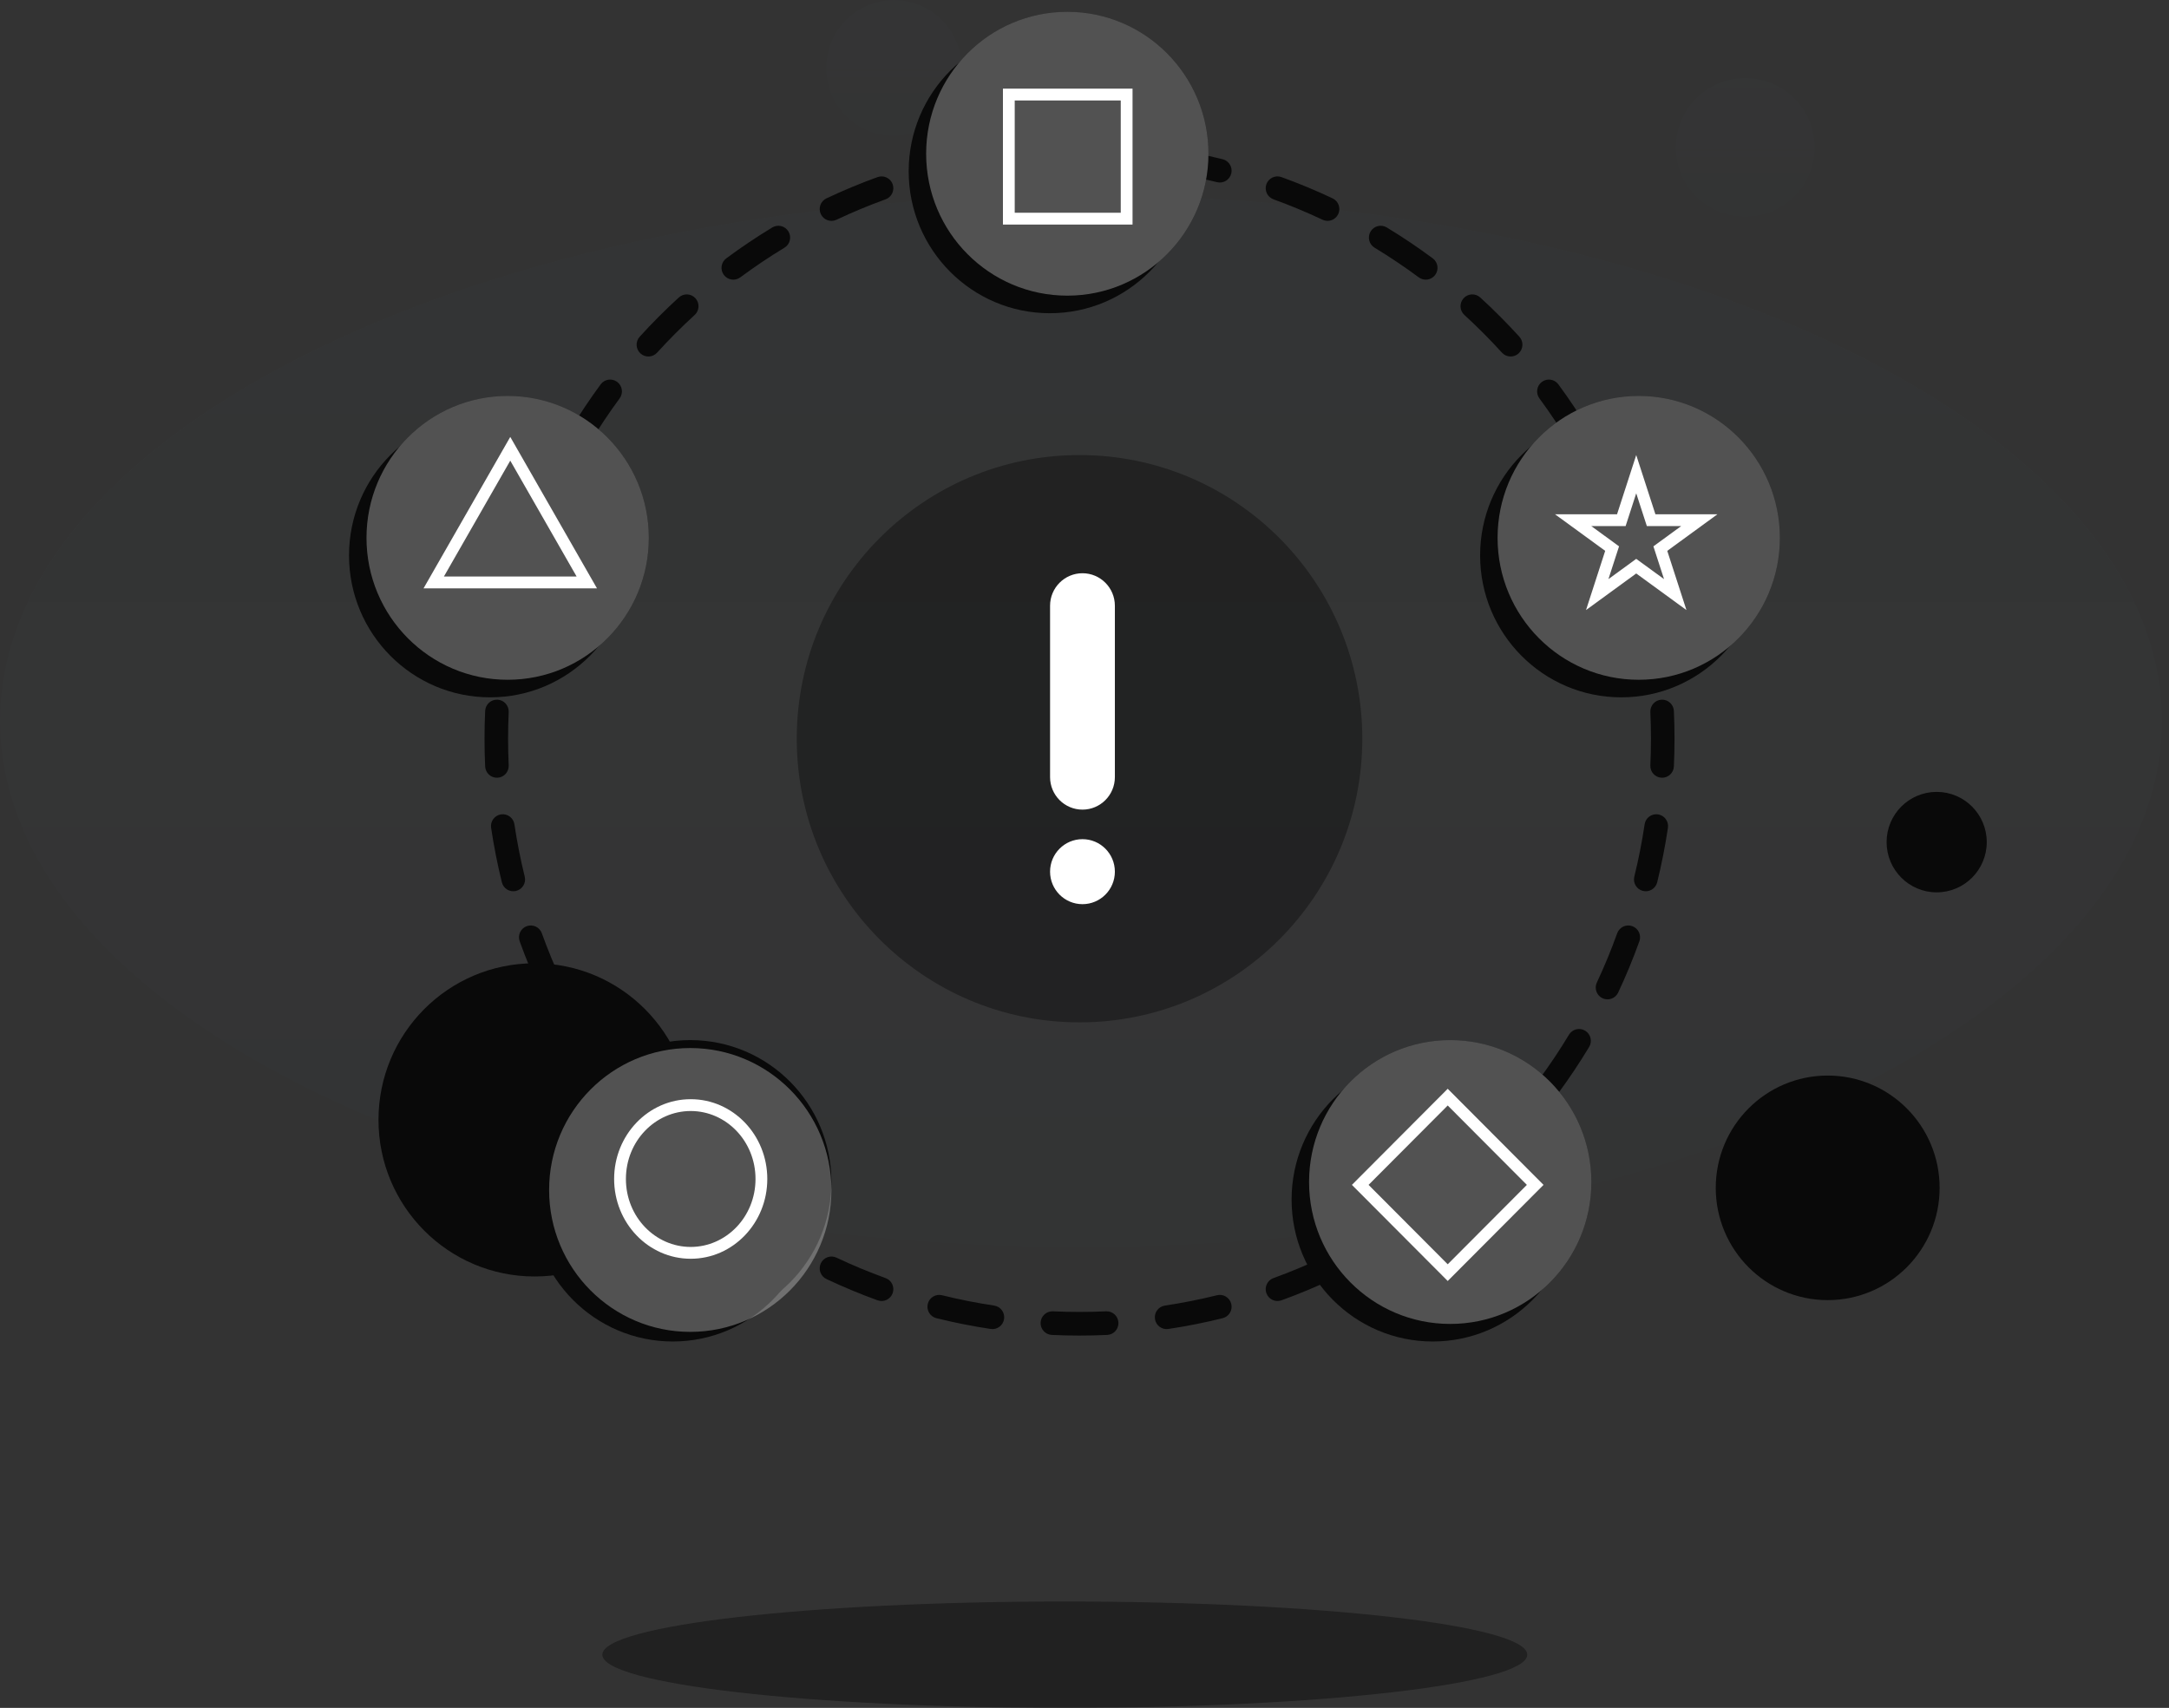 <svg width="273" height="215" viewBox="0 0 273 215" fill="none" xmlns="http://www.w3.org/2000/svg">
<rect x="0" y="0" width="273" height="215" fill="#333333" stroke="none"/>
<g opacity="0.08">
<path opacity="0.08" d="M272.122 90.762C272.122 127.33 211.206 156.973 136.061 156.973C60.917 156.973 0 127.33 0 90.762C0 54.195 60.917 24.551 136.061 24.551C211.206 24.551 272.122 54.195 272.122 90.762Z" fill="#2D9CDB"/>
<path opacity="0.08" d="M272.122 90.762C272.122 127.33 211.206 156.973 136.061 156.973C60.917 156.973 0 127.33 0 90.762C0 54.195 60.917 24.551 136.061 24.551C211.206 24.551 272.122 54.195 272.122 90.762Z" fill="url(#paint0_linear)"/>
</g>
<g opacity="0.07">
<path opacity="0.07" d="M228.408 18.553C228.408 23.375 224.493 27.284 219.665 27.284C214.836 27.284 210.922 23.375 210.922 18.553C210.922 13.731 214.836 9.822 219.665 9.822C224.493 9.822 228.408 13.731 228.408 18.553Z" fill="#2D9CDB"/>
<path opacity="0.07" d="M228.408 18.553C228.408 23.375 224.493 27.284 219.665 27.284C214.836 27.284 210.922 23.375 210.922 18.553C210.922 13.731 214.836 9.822 219.665 9.822C224.493 9.822 228.408 13.731 228.408 18.553Z" fill="url(#paint1_linear)"/>
</g>
<g opacity="0.07">
<path opacity="0.07" d="M121.044 8.555C121.044 13.28 117.227 17.111 112.517 17.111C107.808 17.111 103.99 13.28 103.99 8.555C103.99 3.83 107.808 0 112.517 0C117.227 0 121.044 3.83 121.044 8.555Z" fill="#2D9CDB"/>
<path opacity="0.07" d="M121.044 8.555C121.044 13.28 117.227 17.111 112.517 17.111C107.808 17.111 103.99 13.28 103.99 8.555C103.99 3.83 107.808 0 112.517 0C117.227 0 121.044 3.83 121.044 8.555Z" fill="url(#paint2_linear)"/>
</g>
<path d="M244.129 149.533C244.129 157.339 237.822 163.668 230.041 163.668C222.26 163.668 215.953 157.339 215.953 149.533C215.953 141.726 222.26 135.398 230.041 135.398C237.822 135.398 244.129 141.726 244.129 149.533Z" fill="#090909"/>
<path d="M86.937 140.977C86.937 151.865 78.139 160.692 67.288 160.692C56.436 160.692 47.638 151.865 47.638 140.977C47.638 130.089 56.436 121.263 67.288 121.263C78.139 121.263 86.937 130.089 86.937 140.977Z" fill="#090909"/>
<path d="M250.061 106.012C250.061 109.504 247.239 112.335 243.758 112.335C240.278 112.335 237.456 109.504 237.456 106.012C237.456 102.519 240.278 99.688 243.758 99.688C247.239 99.688 250.061 102.519 250.061 106.012Z" fill="#090909"/>
<path fill-rule="evenodd" clip-rule="evenodd" d="M132.391 17.934C133.545 17.881 134.706 17.855 135.874 17.855C137.041 17.855 138.202 17.881 139.356 17.934C140.174 17.972 140.807 18.668 140.77 19.489C140.732 20.31 140.039 20.945 139.221 20.907C138.111 20.856 136.996 20.83 135.874 20.83C134.752 20.83 133.636 20.856 132.527 20.907C131.708 20.945 131.015 20.31 130.977 19.489C130.94 18.668 131.573 17.972 132.391 17.934ZM126.378 19.938C126.5 20.75 125.941 21.508 125.131 21.63C122.909 21.963 120.721 22.399 118.57 22.932C117.775 23.129 116.971 22.642 116.775 21.844C116.579 21.046 117.064 20.24 117.859 20.043C120.099 19.488 122.378 19.034 124.692 18.687C125.502 18.565 126.257 19.125 126.378 19.938ZM145.369 19.938C145.49 19.125 146.245 18.565 147.055 18.687C149.369 19.034 151.648 19.488 153.888 20.043C154.683 20.24 155.169 21.046 154.972 21.844C154.776 22.642 153.972 23.129 153.177 22.932C151.027 22.399 148.838 21.963 146.616 21.63C145.806 21.508 145.248 20.75 145.369 19.938ZM112.353 23.188C112.631 23.961 112.232 24.814 111.461 25.093C109.355 25.855 107.294 26.714 105.284 27.663C104.543 28.013 103.659 27.694 103.311 26.95C102.962 26.207 103.28 25.32 104.021 24.971C106.114 23.982 108.261 23.088 110.455 22.294C111.225 22.015 112.075 22.415 112.353 23.188ZM159.394 23.188C159.672 22.415 160.522 22.015 161.293 22.294C163.486 23.088 165.633 23.982 167.726 24.971C168.467 25.32 168.785 26.207 168.436 26.95C168.088 27.694 167.204 28.013 166.463 27.663C164.453 26.714 162.392 25.855 160.286 25.093C159.516 24.814 159.116 23.961 159.394 23.188ZM99.237 29.139C99.661 29.843 99.436 30.757 98.735 31.182C96.823 32.342 94.968 33.588 93.177 34.915C92.519 35.404 91.59 35.264 91.103 34.603C90.617 33.942 90.756 33.01 91.415 32.522C93.279 31.14 95.21 29.842 97.201 28.635C97.902 28.21 98.814 28.436 99.237 29.139ZM172.51 29.139C172.933 28.436 173.845 28.21 174.546 28.635C176.537 29.842 178.468 31.14 180.332 32.522C180.991 33.01 181.131 33.942 180.644 34.603C180.157 35.264 179.229 35.404 178.57 34.915C176.779 33.588 174.925 32.342 173.012 31.182C172.311 30.757 172.086 29.843 172.51 29.139ZM87.532 37.546C88.084 38.154 88.041 39.095 87.436 39.648C85.787 41.156 84.209 42.74 82.706 44.394C82.154 45.001 81.216 45.045 80.611 44.491C80.006 43.937 79.962 42.996 80.514 42.389C82.078 40.667 83.722 39.019 85.438 37.449C86.043 36.896 86.981 36.939 87.532 37.546ZM184.215 37.546C184.766 36.939 185.704 36.896 186.31 37.449C188.026 39.019 189.669 40.667 191.233 42.389C191.785 42.996 191.741 43.937 191.136 44.491C190.531 45.045 189.593 45.001 189.041 44.394C187.538 42.74 185.96 41.156 184.312 39.648C183.706 39.095 183.663 38.154 184.215 37.546ZM77.677 48.074C78.336 48.562 78.475 49.493 77.989 50.154C76.665 51.951 75.423 53.812 74.268 55.731C73.844 56.434 72.933 56.66 72.232 56.235C71.531 55.81 71.306 54.895 71.729 54.192C72.933 52.194 74.226 50.257 75.603 48.386C76.09 47.725 77.019 47.585 77.677 48.074ZM194.07 48.074C194.729 47.585 195.657 47.725 196.144 48.386C197.521 50.257 198.815 52.194 200.018 54.192C200.441 54.895 200.216 55.81 199.515 56.235C198.814 56.66 197.903 56.434 197.479 55.731C196.324 53.812 195.082 51.951 193.758 50.154C193.272 49.493 193.411 48.562 194.07 48.074ZM70.05 60.322C70.791 60.672 71.109 61.558 70.76 62.301C69.814 64.318 68.959 66.386 68.199 68.499C67.921 69.272 67.071 69.673 66.301 69.394C65.53 69.115 65.131 68.262 65.409 67.489C66.201 65.288 67.092 63.135 68.077 61.034C68.425 60.291 69.309 59.972 70.05 60.322ZM201.697 60.322C202.438 59.972 203.322 60.291 203.67 61.034C204.656 63.135 205.547 65.288 206.338 67.489C206.616 68.262 206.217 69.115 205.447 69.394C204.676 69.673 203.826 69.272 203.548 68.499C202.788 66.386 201.933 64.318 200.987 62.301C200.638 61.558 200.956 60.672 201.697 60.322ZM64.961 73.831C65.756 74.028 66.241 74.834 66.045 75.632C65.514 77.789 65.08 79.985 64.747 82.215C64.626 83.028 63.871 83.588 63.061 83.466C62.251 83.344 61.692 82.587 61.814 81.774C62.16 79.453 62.612 77.166 63.166 74.918C63.362 74.121 64.166 73.634 64.961 73.831ZM206.786 73.831C207.581 73.634 208.385 74.121 208.582 74.918C209.135 77.166 209.587 79.453 209.933 81.774C210.055 82.587 209.496 83.344 208.686 83.466C207.876 83.588 207.122 83.028 207 82.215C206.668 79.985 206.233 77.789 205.702 75.632C205.506 74.834 205.991 74.028 206.786 73.831ZM62.613 88.08C63.431 88.118 64.064 88.814 64.027 89.635C63.976 90.748 63.95 91.867 63.95 92.993C63.95 94.118 63.976 95.238 64.027 96.351C64.064 97.172 63.431 97.868 62.613 97.905C61.795 97.943 61.101 97.308 61.064 96.487C61.011 95.329 60.984 94.164 60.984 92.993C60.984 91.822 61.011 90.657 61.064 89.499C61.101 88.678 61.795 88.043 62.613 88.08ZM209.134 88.08C209.952 88.043 210.646 88.678 210.683 89.499C210.736 90.657 210.763 91.822 210.763 92.993C210.763 94.164 210.736 95.329 210.683 96.487C210.646 97.308 209.952 97.943 209.134 97.905C208.316 97.868 207.683 97.172 207.72 96.351C207.771 95.238 207.797 94.118 207.797 92.993C207.797 91.867 207.771 90.748 207.72 89.635C207.683 88.814 208.316 88.118 209.134 88.08ZM63.061 102.52C63.871 102.398 64.626 102.958 64.747 103.771C65.08 106 65.514 108.196 66.045 110.354C66.241 111.152 65.756 111.958 64.961 112.155C64.166 112.352 63.362 111.865 63.166 111.067C62.612 108.82 62.16 106.533 61.814 104.212C61.692 103.399 62.251 102.641 63.061 102.52ZM208.686 102.52C209.496 102.641 210.055 103.399 209.933 104.212C209.587 106.533 209.135 108.82 208.582 111.067C208.385 111.865 207.581 112.352 206.786 112.155C205.991 111.958 205.506 111.152 205.702 110.354C206.233 108.196 206.668 106 207 103.771C207.122 102.958 207.876 102.398 208.686 102.52ZM66.301 116.592C67.071 116.313 67.921 116.713 68.199 117.486C68.959 119.6 69.814 121.668 70.76 123.684C71.109 124.428 70.791 125.314 70.05 125.664C69.309 126.014 68.425 125.695 68.077 124.951C67.092 122.851 66.201 120.698 65.409 118.496C65.131 117.723 65.53 116.871 66.301 116.592ZM205.447 116.592C206.217 116.871 206.616 117.723 206.338 118.496C205.547 120.698 204.656 122.851 203.67 124.951C203.322 125.695 202.438 126.014 201.697 125.664C200.956 125.314 200.638 124.428 200.987 123.684C201.933 121.668 202.788 119.6 203.548 117.486C203.826 116.713 204.676 116.313 205.447 116.592ZM72.232 129.751C72.933 129.326 73.844 129.552 74.268 130.255C75.423 132.174 76.665 134.034 77.989 135.831C78.475 136.492 78.336 137.424 77.677 137.912C77.019 138.4 76.09 138.261 75.603 137.6C74.226 135.729 72.933 133.792 71.729 131.794C71.306 131.091 71.531 130.176 72.232 129.751ZM199.515 129.751C200.216 130.176 200.441 131.091 200.018 131.794C198.815 133.792 197.521 135.729 196.144 137.6C195.657 138.261 194.729 138.4 194.07 137.912C193.411 137.424 193.272 136.492 193.758 135.831C195.082 134.034 196.324 132.174 197.479 130.255C197.903 129.552 198.814 129.326 199.515 129.751ZM80.611 141.495C81.216 140.941 82.154 140.985 82.706 141.592C84.209 143.246 85.787 144.83 87.436 146.337C88.041 146.891 88.084 147.832 87.532 148.439C86.981 149.047 86.043 149.09 85.438 148.537C83.722 146.967 82.078 145.318 80.514 143.597C79.962 142.989 80.006 142.048 80.611 141.495ZM191.136 141.495C191.741 142.048 191.785 142.989 191.233 143.597C189.669 145.318 188.026 146.967 186.31 148.537C185.704 149.09 184.766 149.047 184.215 148.439C183.663 147.832 183.706 146.891 184.312 146.337C185.96 144.83 187.538 143.246 189.041 141.592C189.593 140.985 190.531 140.941 191.136 141.495ZM91.103 151.383C91.59 150.722 92.519 150.582 93.177 151.07C94.968 152.398 96.823 153.644 98.735 154.803C99.436 155.228 99.661 156.143 99.237 156.846C98.814 157.55 97.902 157.775 97.201 157.35C95.21 156.143 93.279 154.846 91.415 153.464C90.756 152.975 90.617 152.044 91.103 151.383ZM180.644 151.383C181.131 152.044 180.991 152.975 180.332 153.464C178.468 154.846 176.537 156.143 174.546 157.35C173.845 157.775 172.933 157.55 172.51 156.846C172.086 156.143 172.311 155.228 173.012 154.803C174.925 153.644 176.779 152.398 178.57 151.07C179.229 150.582 180.157 150.722 180.644 151.383ZM103.311 159.035C103.659 158.292 104.543 157.973 105.284 158.323C107.294 159.272 109.355 160.13 111.461 160.893C112.232 161.172 112.631 162.024 112.353 162.797C112.075 163.57 111.225 163.971 110.455 163.692C108.261 162.898 106.114 162.004 104.021 161.015C103.28 160.665 102.962 159.779 103.311 159.035ZM168.436 159.035C168.785 159.779 168.467 160.665 167.726 161.015C165.633 162.004 163.486 162.898 161.293 163.692C160.522 163.971 159.672 163.57 159.394 162.797C159.116 162.024 159.516 161.172 160.286 160.893C162.392 160.13 164.453 159.272 166.463 158.323C167.204 157.973 168.088 158.292 168.436 159.035ZM116.775 164.142C116.971 163.344 117.775 162.857 118.57 163.054C120.721 163.587 122.909 164.022 125.131 164.356C125.941 164.478 126.5 165.235 126.378 166.048C126.257 166.861 125.502 167.421 124.692 167.299C122.378 166.952 120.099 166.498 117.859 165.943C117.064 165.746 116.579 164.939 116.775 164.142ZM154.972 164.142C155.169 164.939 154.683 165.746 153.888 165.943C151.648 166.498 149.369 166.952 147.055 167.299C146.245 167.421 145.49 166.861 145.369 166.048C145.248 165.235 145.806 164.478 146.616 164.356C148.838 164.022 151.027 163.587 153.177 163.054C153.972 162.857 154.776 163.344 154.972 164.142ZM130.977 166.497C131.015 165.676 131.708 165.041 132.527 165.079C133.636 165.13 134.752 165.155 135.874 165.155C136.996 165.155 138.111 165.13 139.221 165.079C140.039 165.041 140.732 165.676 140.77 166.497C140.807 167.318 140.174 168.014 139.356 168.051C138.202 168.104 137.041 168.131 135.874 168.131C134.706 168.131 133.545 168.104 132.391 168.051C131.573 168.014 130.94 167.318 130.977 166.497Z" fill="#090909"/>
<path d="M171.465 92.994C171.465 112.716 155.53 128.703 135.874 128.703C116.217 128.703 100.283 112.716 100.283 92.994C100.283 73.272 116.217 57.285 135.874 57.285C155.53 57.285 171.465 73.272 171.465 92.994Z" fill="#090909" fill-opacity="0.4"/>
<path d="M132.166 76.255C132.166 73.995 133.992 72.163 136.244 72.163C138.497 72.163 140.323 73.995 140.323 76.255V97.829C140.323 100.089 138.497 101.921 136.244 101.921C133.992 101.921 132.166 100.089 132.166 97.829V76.255Z" fill="white"/>
<path d="M132.166 109.731C132.166 107.472 133.992 105.64 136.244 105.64C138.497 105.64 140.323 107.472 140.323 109.731C140.323 111.991 138.497 113.823 136.244 113.823C133.992 113.823 132.166 111.991 132.166 109.731Z" fill="white"/>
<path d="M102.448 151.01C102.448 160.877 94.494 168.876 84.682 168.876C74.871 168.876 66.916 160.877 66.916 151.01C66.916 141.143 74.871 133.145 84.682 133.145C94.494 133.145 102.448 141.143 102.448 151.01Z" fill="#090909"/>
<path d="M104.646 148.801C104.646 158.667 96.692 166.666 86.88 166.666C77.068 166.666 69.114 158.667 69.114 148.801C69.114 138.934 77.068 130.935 86.88 130.935C96.692 130.935 104.646 138.934 104.646 148.801Z" fill="#090909"/>
<path d="M104.646 149.801C104.646 159.667 96.692 167.666 86.88 167.666C77.068 167.666 69.114 159.667 69.114 149.801C69.114 139.934 77.068 131.935 86.88 131.935C96.692 131.935 104.646 139.934 104.646 149.801Z" fill="url(#paint3_linear)"/>
<path fill-rule="evenodd" clip-rule="evenodd" d="M86.936 156.973C91.388 156.973 95.092 153.196 95.092 148.417C95.092 143.639 91.388 139.862 86.936 139.862C82.484 139.862 78.78 143.639 78.78 148.417C78.78 153.196 82.484 156.973 86.936 156.973ZM86.936 158.461C92.259 158.461 96.575 153.964 96.575 148.417C96.575 142.871 92.259 138.374 86.936 138.374C81.612 138.374 77.297 142.871 77.297 148.417C77.297 153.964 81.612 158.461 86.936 158.461Z" fill="white"/>
<path d="M79.462 69.92C79.462 79.787 71.508 87.786 61.696 87.786C51.884 87.786 43.93 79.787 43.93 69.92C43.93 60.053 51.884 52.055 61.696 52.055C71.508 52.055 79.462 60.053 79.462 69.92Z" fill="#090909"/>
<path d="M81.66 67.709C81.66 77.576 73.706 85.574 63.894 85.574C54.083 85.574 46.129 77.576 46.129 67.709C46.129 57.842 54.083 49.843 63.894 49.843C73.706 49.843 81.66 57.842 81.66 67.709Z" fill="#090909"/>
<path d="M81.66 67.709C81.66 77.576 73.706 85.574 63.894 85.574C54.083 85.574 46.129 77.576 46.129 67.709C46.129 57.842 54.083 49.843 63.894 49.843C73.706 49.843 81.66 57.842 81.66 67.709Z" fill="url(#paint4_linear)"/>
<path fill-rule="evenodd" clip-rule="evenodd" d="M64.224 55.002L53.31 74.064H75.138L64.224 55.002ZM64.224 57.989L55.873 72.576H72.576L64.224 57.989Z" fill="white"/>
<path d="M149.902 21.564C149.902 31.431 141.948 39.43 132.137 39.43C122.325 39.43 114.371 31.431 114.371 21.564C114.371 11.697 122.325 3.699 132.137 3.699C141.948 3.699 149.902 11.697 149.902 21.564Z" fill="#090909"/>
<path d="M152.1 19.353C152.1 29.22 144.146 37.218 134.335 37.218C124.523 37.218 116.569 29.22 116.569 19.353C116.569 9.486 124.523 1.487 134.335 1.487C144.146 1.487 152.1 9.486 152.1 19.353Z" fill="#090909"/>
<path d="M152.1 19.353C152.1 29.22 144.146 37.218 134.335 37.218C124.523 37.218 116.569 29.22 116.569 19.353C116.569 9.486 124.523 1.487 134.335 1.487C144.146 1.487 152.1 9.486 152.1 19.353Z" fill="url(#paint5_linear)"/>
<path fill-rule="evenodd" clip-rule="evenodd" d="M141.063 12.647H127.717V26.782H141.063V12.647ZM126.234 11.159V28.27H142.546V11.159H126.234Z" fill="white"/>
<path d="M221.825 69.92C221.825 79.787 213.871 87.786 204.06 87.786C194.248 87.786 186.294 79.787 186.294 69.92C186.294 60.053 194.248 52.055 204.06 52.055C213.871 52.055 221.825 60.053 221.825 69.92Z" fill="#090909"/>
<path d="M224.023 67.709C224.023 77.576 216.069 85.574 206.257 85.574C196.446 85.574 188.492 77.576 188.492 67.709C188.492 57.842 196.446 49.843 206.257 49.843C216.069 49.843 224.023 57.842 224.023 67.709Z" fill="#090909"/>
<path d="M224.023 67.709C224.023 77.576 216.069 85.574 206.257 85.574C196.446 85.574 188.492 77.576 188.492 67.709C188.492 57.842 196.446 49.843 206.257 49.843C216.069 49.843 224.023 57.842 224.023 67.709Z" fill="url(#paint6_linear)"/>
<path fill-rule="evenodd" clip-rule="evenodd" d="M208.357 64.738L205.943 57.285L203.529 64.738H195.718L202.037 69.345L199.623 76.799L205.943 72.192L212.263 76.799L209.849 69.345L216.168 64.738H208.357ZM211.604 66.226H207.279L205.943 62.1L204.607 66.226H200.282L203.781 68.777L202.444 72.903L205.943 70.353L209.442 72.903L208.105 68.777L211.604 66.226Z" fill="white"/>
<path d="M198.098 151.01C198.098 160.877 190.144 168.876 180.332 168.876C170.52 168.876 162.566 160.877 162.566 151.01C162.566 141.143 170.52 133.145 180.332 133.145C190.144 133.145 198.098 141.143 198.098 151.01Z" fill="#090909"/>
<path d="M200.296 148.801C200.296 158.667 192.342 166.666 182.531 166.666C172.719 166.666 164.765 158.667 164.765 148.801C164.765 138.934 172.719 130.935 182.531 130.935C192.342 130.935 200.296 138.934 200.296 148.801Z" fill="#090909"/>
<path d="M200.296 148.801C200.296 158.667 192.342 166.666 182.531 166.666C172.719 166.666 164.765 158.667 164.765 148.801C164.765 138.934 172.719 130.935 182.531 130.935C192.342 130.935 200.296 138.934 200.296 148.801Z" fill="url(#paint7_linear)"/>
<path fill-rule="evenodd" clip-rule="evenodd" d="M192.178 149.161L182.216 139.166L172.254 149.161L182.216 159.156L192.178 149.161ZM182.216 137.062L170.157 149.161L182.216 161.26L194.275 149.161L182.216 137.062Z" fill="white"/>
<path opacity="0.6" d="M192.226 208.304C192.226 212.002 166.166 215 134.02 215C101.874 215 75.814 212.002 75.814 208.304C75.814 204.607 101.874 201.609 134.02 201.609C166.166 201.609 192.226 204.607 192.226 208.304Z" fill="#090909" fill-opacity="0.7"/>
<defs>
<linearGradient id="paint0_linear" x1="136.061" y1="24.551" x2="136.061" y2="156.973" gradientUnits="userSpaceOnUse">
<stop stop-color="#56CCF2"/>
<stop offset="1" stop-color="white" stop-opacity="0"/>
</linearGradient>
<linearGradient id="paint1_linear" x1="219.665" y1="9.822" x2="219.665" y2="27.284" gradientUnits="userSpaceOnUse">
<stop stop-color="#56CCF2"/>
<stop offset="1" stop-color="white" stop-opacity="0"/>
</linearGradient>
<linearGradient id="paint2_linear" x1="112.517" y1="0" x2="112.517" y2="17.111" gradientUnits="userSpaceOnUse">
<stop stop-color="#56CCF2"/>
<stop offset="1" stop-color="white" stop-opacity="0"/>
</linearGradient>
<linearGradient id="paint3_linear" x1="86.88" y1="131.935" x2="86.88" y2="167.666" gradientUnits="userSpaceOnUse">
<stop stop-color="white" stop-opacity="0.3"/>
<stop offset="1" stop-color="white" stop-opacity="0.3"/>
</linearGradient>
<linearGradient id="paint4_linear" x1="63.894" y1="49.843" x2="63.894" y2="85.574" gradientUnits="userSpaceOnUse">
<stop stop-color="white" stop-opacity="0.3"/>
<stop offset="1" stop-color="white" stop-opacity="0.3"/>
</linearGradient>
<linearGradient id="paint5_linear" x1="134.335" y1="1.487" x2="134.335" y2="37.218" gradientUnits="userSpaceOnUse">
<stop stop-color="white" stop-opacity="0.3"/>
<stop offset="1" stop-color="white" stop-opacity="0.3"/>
</linearGradient>
<linearGradient id="paint6_linear" x1="206.257" y1="49.843" x2="206.257" y2="85.574" gradientUnits="userSpaceOnUse">
<stop stop-color="white" stop-opacity="0.3"/>
<stop offset="1" stop-color="white" stop-opacity="0.3"/>
</linearGradient>
<linearGradient id="paint7_linear" x1="182.531" y1="130.935" x2="182.531" y2="166.666" gradientUnits="userSpaceOnUse">
<stop stop-color="white" stop-opacity="0.3"/>
<stop offset="1" stop-color="white" stop-opacity="0.3"/>
</linearGradient>
</defs>
</svg>
